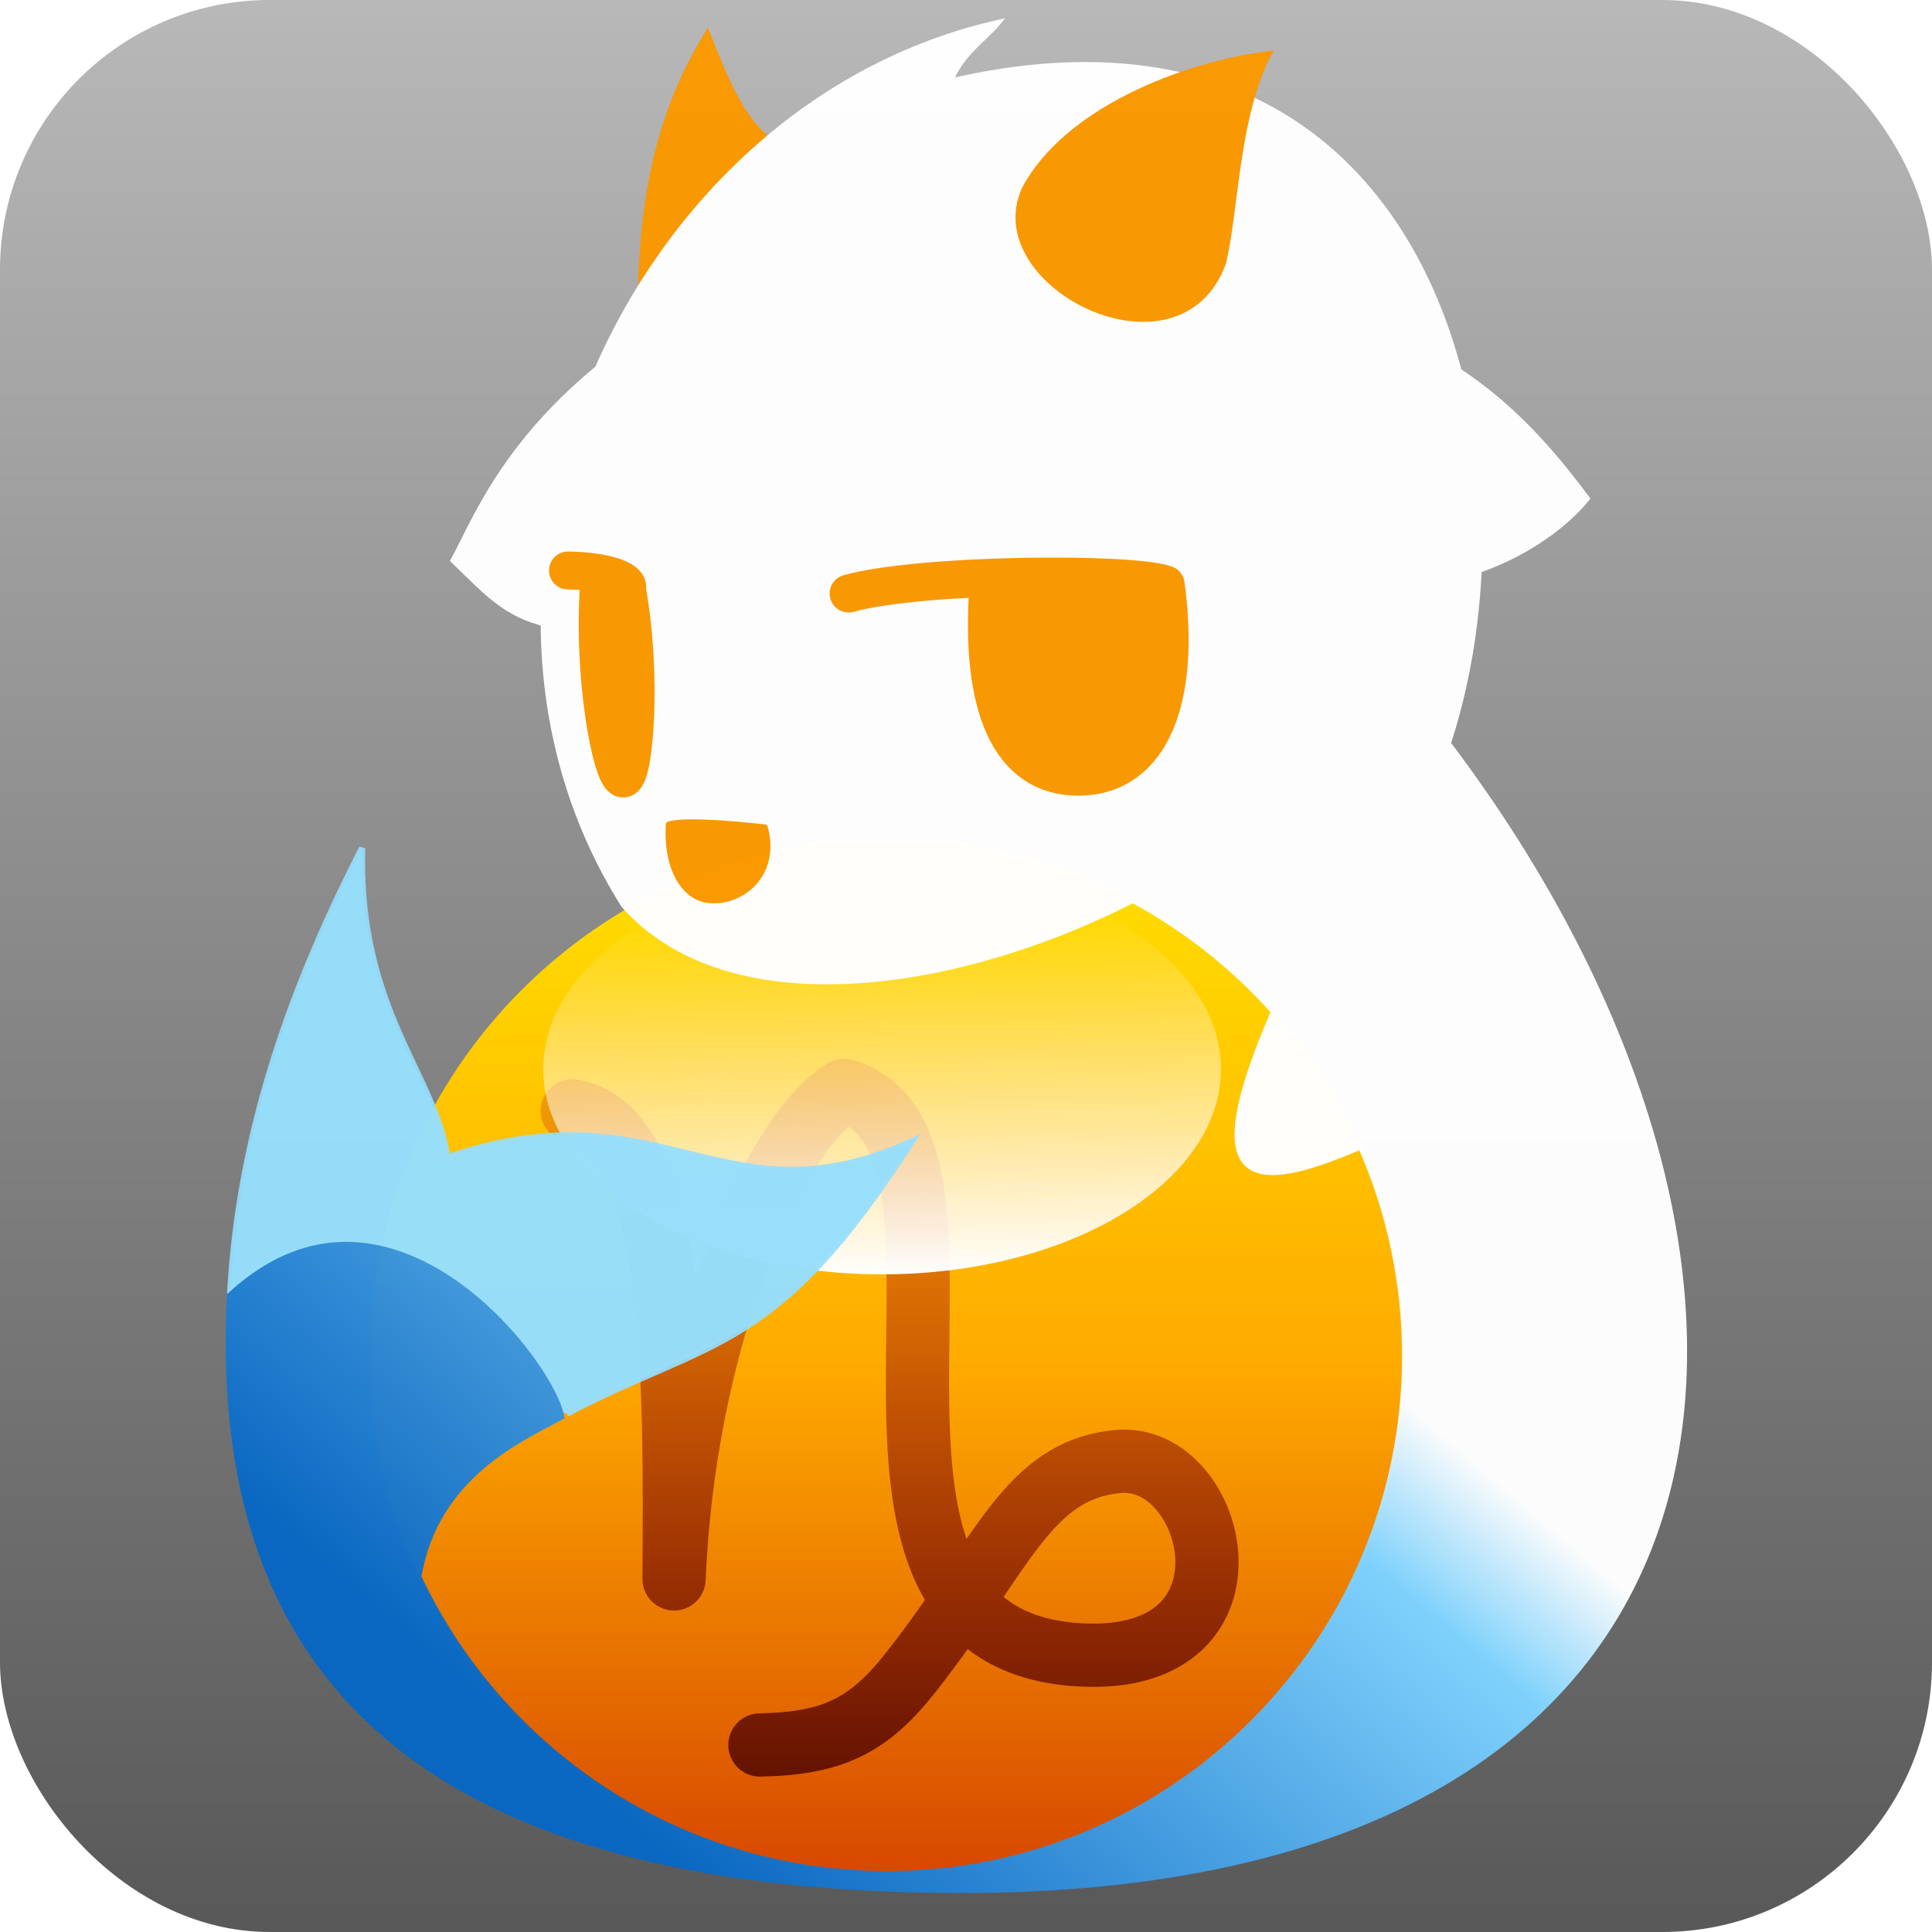 <?xml version="1.0" encoding="UTF-8" standalone="no"?>
<!-- Created with Inkscape (http://www.inkscape.org/) -->

<svg
   xmlns:dc="http://purl.org/dc/elements/1.1/"
   xmlns:cc="http://creativecommons.org/ns#"
   xmlns:rdf="http://www.w3.org/1999/02/22-rdf-syntax-ns#"
   xmlns:svg="http://www.w3.org/2000/svg"
   xmlns="http://www.w3.org/2000/svg"
   xmlns:xlink="http://www.w3.org/1999/xlink"
   xmlns:sodipodi="http://sodipodi.sourceforge.net/DTD/sodipodi-0.dtd"
   xmlns:inkscape="http://www.inkscape.org/namespaces/inkscape"
   id="svg5245"
   version="1.1"
   inkscape:version="0.48.4 r9939"
   width="1527.084"
   height="1527.084"
   sodipodi:docname="capricorn.svg"
   inkscape:export-filename="D:\chiharu\Dropbox\Share\Capricorn_icons\capricorn.png"
   inkscape:export-xdpi="29.467934"
   inkscape:export-ydpi="29.467934">
  <defs
     id="defs5249">
    <linearGradient
       id="linearGradient4056">
      <stop
         style="stop-color:#b8b8b8;stop-opacity:1;"
         offset="0"
         id="stop4058" />
      <stop
         style="stop-color:#595959;stop-opacity:1;"
         offset="1"
         id="stop4060" />
    </linearGradient>
    <linearGradient
       id="linearGradient4032">
      <stop
         style="stop-color:#420003;stop-opacity:1;"
         offset="0"
         id="stop4034" />
      <stop
         style="stop-color:#c80009;stop-opacity:0.219;"
         offset="1"
         id="stop4036" />
    </linearGradient>
    <linearGradient
       id="linearGradient3943">
      <stop
         style="stop-color:#ffff00;stop-opacity:1;"
         offset="0"
         id="stop3945" />
      <stop
         style="stop-color:#ffff00;stop-opacity:0;"
         offset="1"
         id="stop3947" />
    </linearGradient>
    <linearGradient
       id="linearGradient3915">
      <stop
         id="stop3917"
         offset="0"
         style="stop-color:#ffff00;stop-opacity:1;" />
      <stop
         id="stop3919"
         offset="1"
         style="stop-color:#ffff00;stop-opacity:0;" />
    </linearGradient>
    <linearGradient
       id="linearGradient3869">
      <stop
         id="stop3871"
         offset="0"
         style="stop-color:#ffbc00;stop-opacity:1;" />
      <stop
         id="stop3873"
         offset="1"
         style="stop-color:#ff4700;stop-opacity:1;" />
    </linearGradient>
    <linearGradient
       id="linearGradient3859">
      <stop
         style="stop-color:#42a4ff;stop-opacity:1;"
         offset="0"
         id="stop3861" />
      <stop
         style="stop-color:#42a4ff;stop-opacity:0;"
         offset="1"
         id="stop3863" />
    </linearGradient>
    <linearGradient
       inkscape:collect="always"
       id="linearGradient3847">
      <stop
         style="stop-color:#ffffff;stop-opacity:1;"
         offset="0"
         id="stop3849" />
      <stop
         style="stop-color:#ffffff;stop-opacity:0;"
         offset="1"
         id="stop3851" />
    </linearGradient>
    <linearGradient
       id="linearGradient6161">
      <stop
         style="stop-color:#d64700;stop-opacity:1;"
         offset="0"
         id="stop6163" />
      <stop
         id="stop6169"
         offset="0.5"
         style="stop-color:#ffab00;stop-opacity:1;" />
      <stop
         style="stop-color:#ffe100;stop-opacity:1;"
         offset="1"
         id="stop6165" />
    </linearGradient>
    <linearGradient
       id="linearGradient6153">
      <stop
         style="stop-color:#96defc;stop-opacity:1;"
         offset="0"
         id="stop6155" />
      <stop
         style="stop-color:#96defc;stop-opacity:0;"
         offset="1"
         id="stop6157" />
    </linearGradient>
    <linearGradient
       id="linearGradient6119">
      <stop
         style="stop-color:#0867c3;stop-opacity:1;"
         offset="0"
         id="stop6121" />
      <stop
         id="stop6129"
         offset="0.825"
         style="stop-color:#7fd3ff;stop-opacity:1;" />
      <stop
         style="stop-color:#ffffff;stop-opacity:1;"
         offset="1"
         id="stop6123" />
    </linearGradient>
    <linearGradient
       inkscape:collect="always"
       xlink:href="#linearGradient6119"
       id="linearGradient6125"
       x1="736.617"
       y1="1537.001"
       x2="1161.73"
       y2="1039.262"
       gradientUnits="userSpaceOnUse" />
    <linearGradient
       inkscape:collect="always"
       xlink:href="#linearGradient6119"
       id="linearGradient6137"
       x1="736.617"
       y1="1537.001"
       x2="1161.73"
       y2="1039.262"
       gradientUnits="userSpaceOnUse" />
    <linearGradient
       inkscape:collect="always"
       xlink:href="#linearGradient6161"
       id="linearGradient6167"
       x1="945.907"
       y1="1603.039"
       x2="945.907"
       y2="765.529"
       gradientUnits="userSpaceOnUse" />
    <linearGradient
       inkscape:collect="always"
       xlink:href="#linearGradient3847"
       id="linearGradient3853"
       x1="941.025"
       y1="1068.092"
       x2="938.743"
       y2="854.806"
       gradientUnits="userSpaceOnUse" />
    <linearGradient
       inkscape:collect="always"
       xlink:href="#linearGradient4032"
       id="linearGradient4038"
       x1="923.228"
       y1="1491.369"
       x2="923.228"
       y2="911.243"
       gradientUnits="userSpaceOnUse" />
    <linearGradient
       inkscape:collect="always"
       xlink:href="#linearGradient4056"
       id="linearGradient4062"
       x1="963.889"
       y1="87.674"
       x2="963.889"
       y2="1598.958"
       gradientUnits="userSpaceOnUse" />
    <filter
       inkscape:collect="always"
       id="filter3939"
       x="-0.162"
       width="1.324"
       y="-0.157"
       height="1.315">
      <feGaussianBlur
         inkscape:collect="always"
         stdDeviation="33.9"
         id="feGaussianBlur3941" />
    </filter>
    <linearGradient
       inkscape:collect="always"
       xlink:href="#linearGradient3847"
       id="linearGradient3836"
       x1="963.017"
       y1="1169.325"
       x2="963.017"
       y2="1038.118"
       gradientUnits="userSpaceOnUse" />
  </defs>
  <sodipodi:namedview
     pagecolor="#ffffff"
     bordercolor="#666666"
     borderopacity="1"
     objecttolerance="10"
     gridtolerance="10"
     guidetolerance="10"
     inkscape:pageopacity="0"
     inkscape:pageshadow="2"
     inkscape:window-width="1858"
     inkscape:window-height="1057"
     id="namedview5247"
     showgrid="false"
     inkscape:object-nodes="true"
     inkscape:zoom="0.2799099"
     inkscape:cx="771.90397"
     inkscape:cy="502.52631"
     inkscape:window-x="54"
     inkscape:window-y="-8"
     inkscape:window-maximized="1"
     inkscape:current-layer="layer4"
     inkscape:snap-global="false"
     showguides="true"
     inkscape:guide-bbox="true"
     fit-margin-top="0"
     fit-margin-left="0"
     fit-margin-right="0"
     fit-margin-bottom="0" />
  <g
     inkscape:groupmode="layer"
     id="layer4"
     inkscape:label="バック"
     style="display:inline"
     transform="translate(-231.25,-85.417)">
    <rect
       style="fill:url(#linearGradient4062);fill-opacity:1;stroke:none"
       id="rect4044"
       width="1527.084"
       height="1527.084"
       x="231.25"
       y="85.417"
       ry="213.138"
       rx="213.138" />
  </g>
  <g
     inkscape:groupmode="layer"
     id="layer5"
     inkscape:label="スフィア"
     style="display:inline"
     transform="translate(-231.25,-85.417)">
    <path
       sodipodi:type="arc"
       style="opacity:1;fill:url(#linearGradient6167);fill-opacity:1;stroke:none;display:inline"
       id="path3152-8"
       sodipodi:cx="946.875"
       sodipodi:cy="1182.2916"
       sodipodi:rx="417.70834"
       sodipodi:ry="417.70834"
       d="m 1364.583,1182.292 c 0,230.694 -187.014,417.708 -417.708,417.708 -230.694,0 -417.708,-187.014 -417.708,-417.708 0,-230.694 187.014,-417.708 417.708,-417.708 230.694,0 417.708,187.014 417.708,417.708 z"
       transform="matrix(0.98,0,0,0.98,5.069,-1.294)" />
    <path
       style="fill:none;stroke:url(#linearGradient4038);stroke-width:50;stroke-linecap:round;stroke-linejoin:round;stroke-miterlimit:4;stroke-opacity:0.792;stroke-dasharray:none;display:inline;"
       d="m 683.556,963.415 c 83.959,13.586 81.395,218.457 80.486,369.993 7.609,-186.61 76.841,-350.883 134.278,-386.107 137.629,39.813 -42.9,426.746 180.56,445.717 156.389,13.277 115.35,-160.184 35.714,-152.381 -71.668,7.022 -90.295,73.545 -163.108,166.213 -32.984,41.978 -61.227,56.756 -119.581,57.818"
       id="path3984"
       inkscape:connector-curvature="0"
       sodipodi:nodetypes="cccsssc" />
    <path
       sodipodi:type="arc"
       style="fill:url(#linearGradient3853);fill-opacity:1;stroke:none"
       id="path3075"
       sodipodi:cx="935.22729"
       sodipodi:cy="945.45453"
       sodipodi:rx="294.31818"
       sodipodi:ry="120.45454"
       d="m 1229.545,945.455 c 0,66.525 -131.771,120.455 -294.318,120.455 -162.547,0 -294.318,-53.929 -294.318,-120.455 0,-66.525 131.771,-120.455 294.318,-120.455 162.547,0 294.318,53.929 294.318,120.455 z"
       transform="matrix(0.91,0,0,1.346,77.41,-342.036)" />
    <path
       sodipodi:nodetypes="cccsssc"
       inkscape:connector-curvature="0"
       id="path3869"
       d="m 683.556,963.415 c 83.959,13.586 81.395,218.457 80.486,369.993 7.609,-186.61 76.841,-350.883 134.278,-386.107 137.629,39.813 -42.9,426.746 180.56,445.717 156.389,13.277 115.35,-160.184 35.714,-152.381 -71.668,7.022 -90.295,73.545 -163.108,166.213 -32.984,41.978 -61.227,56.756 -119.581,57.818"
       style="fill:none;stroke:url(#linearGradient4038);stroke-width:50;stroke-linecap:round;stroke-linejoin:round;stroke-miterlimit:4;stroke-opacity:0.792;stroke-dasharray:none;display:inline;filter:url(#filter3939)" />
  </g>
  <g
     inkscape:groupmode="layer"
     id="layer1"
     inkscape:label="かぷりこ"
     style="opacity:0.98;display:inline"
     transform="translate(-231.25,-85.417)">
    <path
       id="path5936"
       style="opacity:1;fill:#96defc;fill-opacity:1;stroke:#96defc;stroke-width:4.902;stroke-linejoin:miter;stroke-miterlimit:4;stroke-opacity:0.941;stroke-dasharray:none;stroke-dashoffset:0"
       d="m 679.219,1202.844 c 114.026,-59.96 165.406,-46.933 272.875,-215.344 -150.057,68.379 -195.395,-45.932 -367.312,12.688 -1.867,-13.559 -6.072,-26.566 -11.5,-39.812 -20.461,-49.933 -58.485,-103.482 -55.812,-204.625 -62.633,121.969 -96.674,232.536 -103.961,345.964 -0.004,0.057 -0.007,0.115 -0.011,0.173 -0.133,2.079 -0.257,4.158 -0.372,6.239"
       inkscape:connector-curvature="0"
       sodipodi:nodetypes="cccccssc" />
    <path
       style="fill:#fa9800;fill-opacity:1;stroke:#fa9800;stroke-width:5;stroke-linecap:butt;stroke-linejoin:miter;stroke-miterlimit:4;stroke-opacity:1;stroke-dasharray:none;display:inline"
       d="m 738.095,312.769 c 2.221,-98.857 25.547,-155.506 52.205,-199.936 14.44,36.655 26.658,65.534 46.652,82.196"
       id="path3942"
       inkscape:connector-curvature="0"
       sodipodi:nodetypes="ccc" />
    <path
       style="fill:#ffffff;fill-opacity:1;stroke:#ffffff;stroke-width:5;stroke-linecap:butt;stroke-linejoin:miter;stroke-miterlimit:4;stroke-opacity:1;stroke-dasharray:none;display:inline"
       d="m 709.396,372.308 c -79.599,63.679 -102.387,124.553 -119.423,156.024 25.547,24.437 40.351,42.584 74.415,50.363"
       id="path3938"
       inkscape:connector-curvature="0"
       sodipodi:nodetypes="ccc" />
    <path
       sodipodi:nodetypes="ccsccccccccc"
       inkscape:connector-curvature="0"
       id="path5835"
       d="m 932.406,747.781 c 97.003,0 186.152,33.725 256.313,90.094 10.169,8.17 19.939,16.815 29.277,25.903 76.445,74.395 123.911,178.405 123.911,293.503 0,226.16 -183.34,409.5 -409.5,409.5 -147.527,0 -276.824,-78.009 -348.906,-195.031 -7.933,-12.879 -15.162,-26.229 -21.656,-40 13.495,-80.577 82.283,-109.915 112.938,-126.547 -5.221,-28.965 -65.5,-115.263 -143.063,-132.672 -36.829,-8.266 -77.554,-0.982 -118.688,37.047 -15.479,301.598 153.49,462.462 553.25,469.516 C 1650.32,1591.163 1684.531,1081.349 1375.5,673.125"
       style="fill:url(#linearGradient6125);fill-opacity:1;stroke:url(#linearGradient6137);stroke-width:4.902;stroke-linejoin:miter;stroke-miterlimit:4;stroke-opacity:1;stroke-dasharray:none;stroke-dashoffset:0" />
    <path
       style="fill:#ffffff;fill-opacity:1;stroke:#ffffff;stroke-width:5;stroke-linecap:butt;stroke-linejoin:miter;stroke-miterlimit:4;stroke-opacity:1;stroke-dasharray:none;display:inline"
       d="m 1264.523,338.099 c 117.46,7.937 187.302,96.825 220.635,141.27 -42.857,53.968 -182.54,117.46 -255.556,0"
       id="path3936"
       inkscape:connector-curvature="0"
       sodipodi:nodetypes="ccc" />
    <path
       style="fill:#ffffff;fill-opacity:1;fill-rule:evenodd;stroke:#ffffff;stroke-width:5;stroke-linecap:butt;stroke-linejoin:miter;stroke-miterlimit:4;stroke-opacity:1;stroke-dasharray:none"
       d="m 1220.032,738.054 c -147.718,113.769 -394.004,176.398 -495.279,62.943 -161.826,-255.99 2.531,-630.41 294.335,-697.089 -10.533,12.491 -28.403,23.761 -37.254,46.263 378.954,-88.474 470.528,287.429 393.68,522.943"
       id="path5625"
       inkscape:connector-curvature="0" />
    <path
       style="fill:#fa9800;fill-opacity:1;stroke:#fa9800;stroke-width:5;stroke-linecap:butt;stroke-linejoin:miter;stroke-miterlimit:4;stroke-opacity:1;stroke-dasharray:none;display:inline"
       d="m 1041.33,235.017 c 32.212,-61.091 123.294,-97.746 192.161,-106.632 -25.547,49.984 -25.6,122.035 -35.544,164.392 -34.564,96.113 -191.05,17.772 -156.616,-57.759 z"
       id="path3940"
       inkscape:connector-curvature="0"
       sodipodi:nodetypes="cccc" />
    <path
       style="fill:#fa9800;fill-opacity:1;stroke:#fa9800;stroke-width:30;stroke-linecap:round;stroke-linejoin:round;stroke-miterlimit:4;stroke-opacity:1;stroke-dasharray:none;display:inline"
       d="m 901.989,554.532 c 57.895,-15.956 224.421,-16.793 250.629,-7.117 12.296,90.999 -11.918,151.096 -67.968,151.896 -56.05,0.8 -78.887,-56.6 -72.193,-150.139"
       id="path3944"
       inkscape:connector-curvature="0"
       sodipodi:nodetypes="cczc" />
    <path
       style="fill:#fa9800;fill-opacity:1;stroke:#fa9800;stroke-width:30;stroke-linecap:round;stroke-linejoin:round;stroke-miterlimit:4;stroke-opacity:1;stroke-dasharray:none"
       d="m 680.196,536.337 c 28.827,0.349 49.777,7.492 46.521,14.655 12.596,68.563 5.832,150.997 -3.142,149.715 -8.974,-1.282 -25.044,-84.379 -18.285,-159.46"
       id="path4012"
       inkscape:connector-curvature="0"
       sodipodi:nodetypes="cczc" />
    <path
       style="fill:#fa9800;fill-opacity:1;stroke:#fa9800;stroke-width:5;stroke-linecap:round;stroke-linejoin:round;stroke-miterlimit:4;stroke-opacity:1;stroke-dasharray:none;display:inline"
       d="m 759.985,737.235 c 10.68,-3.398 43.875,-1.257 75.636,2.288 10.401,37.526 -19.779,60.936 -45.758,56.935 -16.644,-2.563 -31.819,-22.816 -29.877,-59.223 z"
       id="path4014"
       inkscape:connector-curvature="0"
       sodipodi:nodetypes="ccsc" />
    <path
       style="fill:#ffffff;fill-opacity:1;stroke:#ffffff;stroke-width:5;stroke-linecap:butt;stroke-linejoin:miter;stroke-miterlimit:4;stroke-opacity:1;stroke-dasharray:none;display:inline"
       d="m 1270.032,817.651 c -127.311,254.715 -40.103,215.313 135.761,125.77"
       id="path3934"
       inkscape:connector-curvature="0"
       sodipodi:nodetypes="cc" />
    <path
       id="path5914"
       style="opacity:0.95;fill:none;stroke:none"
       d="m 1370.677,670.592 c -50.971,22.151 -103.685,41.428 -153.068,66.534 -25.397,21.553 -55.303,36.664 -83.011,54.83 -7.416,8.488 7.047,14.082 12.386,18.636 31.636,19.362 59.003,44.359 86.477,68.977 9.524,6.457 12.137,-9.42 15.858,-15.015 6.668,-13.617 12.868,-27.425 20.562,-40.496 44.01,39.078 87.152,79.615 130.341,119.659 -29.735,16.097 -61.297,29.299 -90,47.33 -5.532,7.873 3.458,17.625 4.739,25.987 31.239,84.068 32.444,179.543 5.602,264.923 -43.155,137.035 -163.524,246.189 -304.791,274.406 -69.568,13.213 -143.153,11.267 -210.379,-12.133 -72.788,-23.797 -139.767,-68.234 -187.452,-128.172 -18.78,-21.633 -33.243,-46.176 -48.457,-70.294 -5.689,-3.365 -8.133,-4.358 -5.645,-11.842 5.674,-52.275 46.482,-93.359 91.776,-116.492 8.011,-5.297 18.22,-7.958 24.608,-15.189 -4.695,-14.378 -15.122,-27.031 -23.466,-39.773 -33.301,-42.325 -76.664,-82.193 -131.283,-92.51 -41.812,-7.668 -85.804,9.921 -114.965,39.24 -2.797,92.443 8.073,188.799 55.792,269.788 46.204,81.566 127.135,138.316 214.902,167.198 96.979,32.04 200.847,39.698 302.364,32.656 149.766,-12.51 299.817,-70.284 404.178,-180.866 106.299,-110.6 156.633,-270.084 137.828,-421.892 -11.381,-101.587 -54.604,-199.121 -122.247,-275.707 -9.745,-10.447 -18.372,-23.297 -30.945,-30.18 l -1.704,0.398 z"
       inkscape:connector-curvature="0" />
    <path
       style="opacity:0;fill:#a28181;fill-opacity:1;stroke:#ffffff;stroke-width:11.905;stroke-linejoin:miter;stroke-miterlimit:4;stroke-opacity:1;stroke-dasharray:none;stroke-dashoffset:0"
       d="m 1398.218,945.228 c -29.56,14.4 -59.039,29.112 -88.728,43.192 -6.594,6.077 1.456,14.767 2.98,21.503 13.273,35.954 22.78,73.569 25.59,111.977 1.298,37.288 2.785,75.184 -5.55,111.773 -17.858,97.963 -74.184,187.866 -153.471,247.989 -64.297,48.768 -143.257,78.024 -223.754,82.205 -39.655,1.538 -79.588,-0.688 -118.091,-10.553 -106.291,-25.079 -201.143,-95.092 -256.099,-189.696 -4.563,-6.779 -7.544,-15.466 -13.198,-21.068 -6.863,-0.471 -4.412,-4.584 -4.092,-10.417 1.713,-11.07 -6.359,-20.633 -9.189,-30.915 -26.735,-68.854 -32.356,-145.178 -19.535,-217.886 1.818,-5.982 -0.775,-13.718 -7.958,-13.811 -21.985,-2.491 -45.196,-2.442 -65.774,6.734 -18.367,7.597 -35.485,18.792 -49.721,32.514 -2.698,10.267 -0.366,21.796 -1.107,32.553 -1.3,76.604 12.214,154.498 47.39,223.056 35.341,69.963 96.053,125.171 166.367,158.791 89.507,43.329 190.119,56.783 288.708,58.482 33.106,0.869 66.306,-1.539 99.182,-5.248 110.484,-13.748 219.316,-51.442 308.966,-118.378 30.291,-22.9 58.202,-49.261 83.427,-77.509 2.149,-13.111 0.287,-27.038 0.911,-40.459 -0.08,-130.072 0.194,-260.145 -0.298,-390.216 -0.428,-3.407 -3.605,-5.714 -6.957,-4.613 z"
       id="path6059"
       inkscape:connector-curvature="0" />
    <path
       style="opacity:0;fill:none;stroke:#ffffff;stroke-width:11.905;stroke-linejoin:miter;stroke-miterlimit:4;stroke-opacity:1;stroke-dasharray:none;stroke-dashoffset:0"
       d="m 1249.223,802.036 c -32.786,0.128 -65.588,-0.055 -98.363,0.484 -6.974,2.231 -3.474,10.343 1.935,11.979 29.986,18.403 55.268,42.886 80.692,66.89 5.558,5.282 10.791,-2.207 12.016,-7.403 7.476,-17.18 15.572,-34.256 24.554,-50.632 42.949,40.413 86.681,80.723 129.985,120.35 -29.618,16.169 -60.596,29.943 -90.774,44.94 -6.421,5.714 1.433,13.829 2.79,20.201 13.462,36 22.9,73.516 25.93,111.868 1.344,37.279 2.939,75.184 -5.245,111.793 -14.821,82.232 -56.501,158.859 -116.411,217.053 -69.443,67.856 -164.161,109.291 -261.004,114.307 -39.668,1.541 -79.616,-0.682 -118.132,-10.551 -106.291,-25.079 -201.143,-95.092 -256.099,-189.696 -4.563,-6.779 -7.544,-15.466 -13.198,-21.068 -6.863,-0.471 -4.412,-4.584 -4.092,-10.417 1.713,-11.07 -6.359,-20.633 -9.189,-30.915 -26.735,-68.854 -32.356,-145.178 -19.535,-217.886 1.818,-5.982 -0.775,-13.718 -7.958,-13.811 -21.985,-2.491 -45.196,-2.442 -65.774,6.734 -18.367,7.597 -35.485,18.792 -49.721,32.514 -2.698,10.267 -0.366,21.796 -1.107,32.553 -1.3,76.604 12.214,154.498 47.39,223.056 35.341,69.963 96.053,125.171 166.367,158.791 89.507,43.329 190.119,56.783 288.708,58.482 32.775,0.871 65.64,-1.502 98.195,-5.142 114.659,-14.332 228.103,-53.79 319.402,-125.812 70.045,-54.749 125.571,-127.413 159.442,-209.524 4.82,-13.232 12.717,-26.171 10.699,-40.774 -0.361,-112.674 -0.152,-225.396 -0.817,-338.04 -7.83,-19.733 -15.571,-39.745 -25.685,-58.362 -6.248,-4.313 -15.308,-0.918 -22.695,-1.998 -67.436,0.019 -134.871,-0.041 -202.307,0.037 z"
       id="path6079"
       inkscape:connector-curvature="0" />
    <path
       style="opacity:0;fill:#ffffff;fill-opacity:1;fill-rule:evenodd;stroke:#ffffff;stroke-width:11.905;stroke-linejoin:miter;stroke-miterlimit:4;stroke-opacity:1;stroke-dasharray:none;stroke-dashoffset:0"
       d="m 512.355,768.243 c -7.631,4.327 -9.332,14.494 -13.803,21.56 -45.406,96.163 -79.757,199.255 -86.219,305.969 -1.623,5.522 3.54,11.946 9.137,8.371 19.331,-14.803 41.184,-27.441 65.699,-30.804 43.655,-7.117 87.012,12.97 119.159,41.295 28.027,24.046 52.157,53.227 66.183,87.537 5.929,6.888 14.073,-2.585 20.651,-4.274 40.801,-20.454 84.251,-35.675 123.509,-59.044 54.681,-33.635 94.759,-85.766 129.092,-138.914 3.914,-5.189 -2.875,-10.856 -7.812,-7.999 -31.211,10.968 -64.288,18.301 -97.578,15.233 -50.372,-4.132 -98.028,-25.357 -149.035,-25.479 -35.676,-1.976 -71.267,4.568 -104.912,15.826 -8.984,-43.285 -33.836,-80.95 -48.103,-122.359 -12.091,-32.395 -17.752,-67.059 -19.159,-101.711 -0.413,-3.26 -3.387,-6.044 -6.808,-5.208 z"
       id="path6083"
       inkscape:connector-curvature="0" />
    <path
       style="opacity:0;fill:#ffffff;fill-opacity:1;fill-rule:evenodd;stroke:#ffffff;stroke-width:35.726;stroke-linejoin:miter;stroke-miterlimit:4;stroke-opacity:1;stroke-dasharray:none;stroke-dashoffset:0"
       d="m 1371.406,673.203 c -55.132,19.315 -109.217,43.206 -160.766,70.67 -24.021,19.06 -52.441,32.318 -76.699,50.686 1.468,15.697 24.206,18.172 33.598,28.774 26.175,16.906 46.077,42.003 70.565,59.982 14.444,-16.807 18.637,-41.317 31.483,-59.841 44.221,39.162 91.031,80.076 130.734,121.133 -28.841,18 -63.185,28.506 -90.781,47.004 2.349,25.312 17.423,50.493 20.785,76.497 30.316,133.79 -10.751,281.03 -109.191,377.441 -47.521,49.458 -109.272,81.382 -172.537,105.243 -11.752,2.566 -9.896,19.756 2.728,17.341 170.808,-26.19 334.244,-127.283 415.837,-282.809 46.153,-83.802 65.19,-180.4 59.316,-275.629 -3.867,-125.851 -60.325,-248.593 -150.383,-335.711 -1.414,-0.961 -3.104,-1.024 -4.689,-0.781 z"
       id="path6085"
       inkscape:connector-curvature="0" />
  </g>
</svg>
